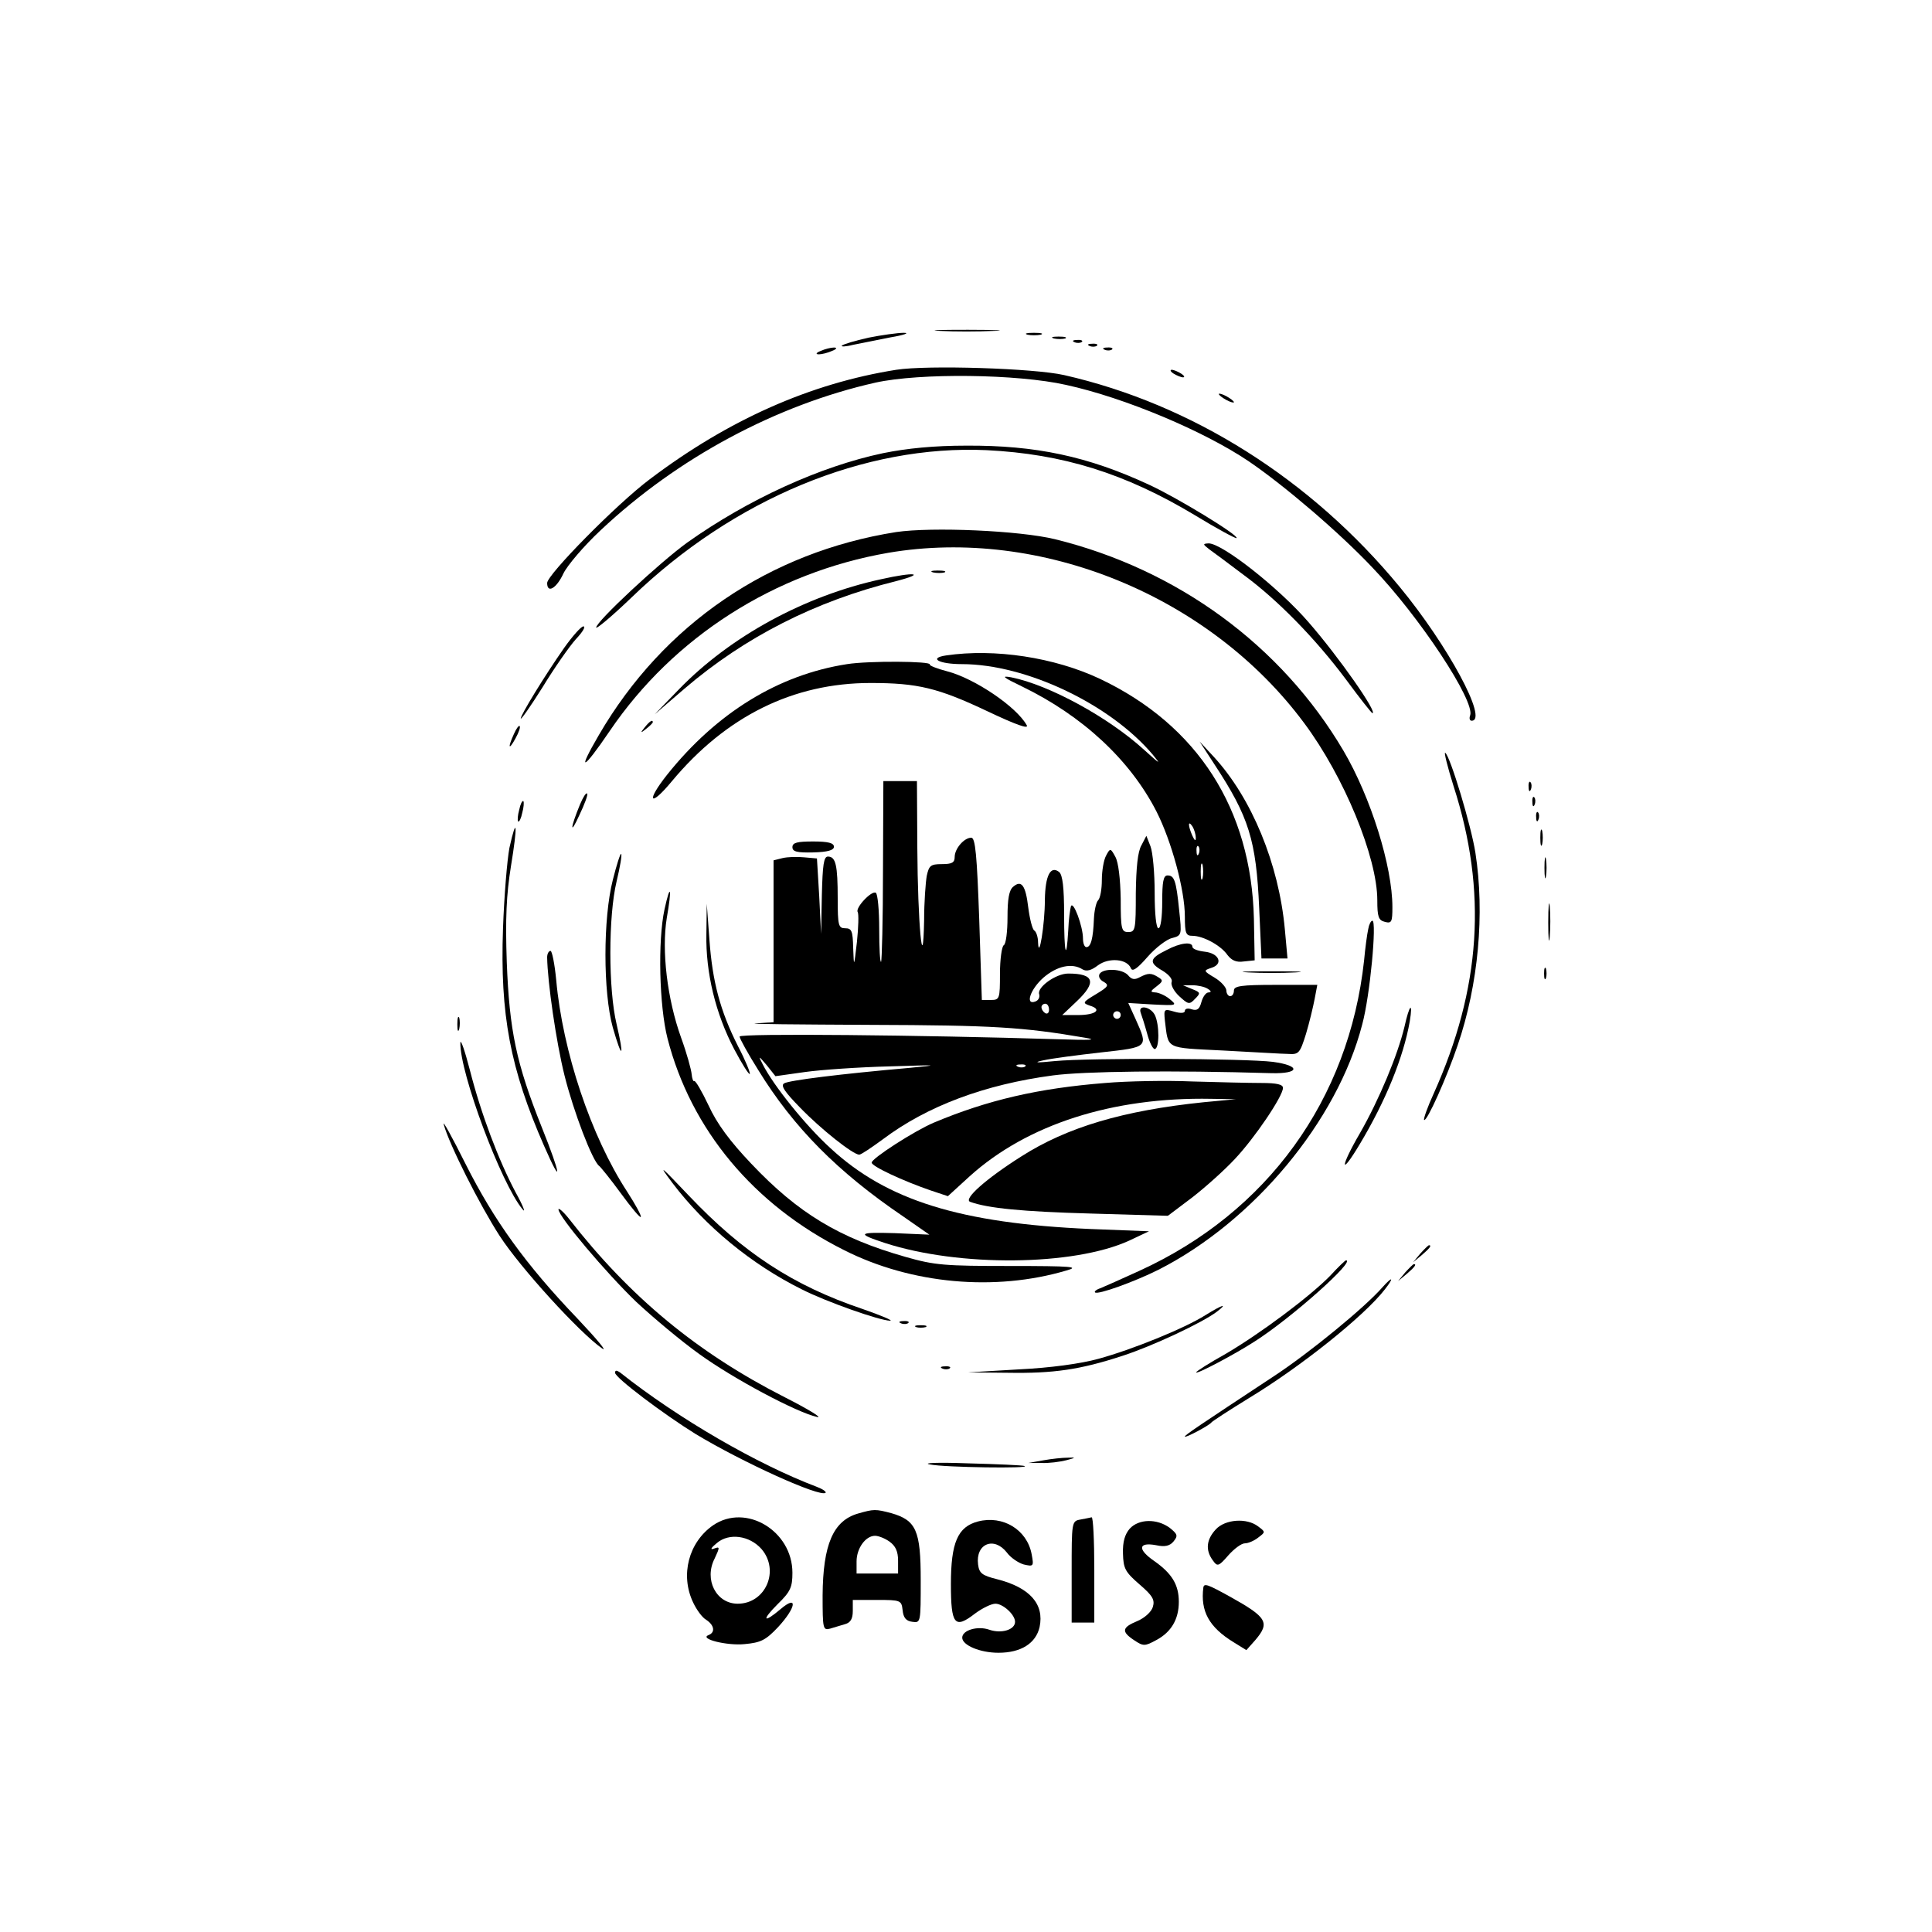 <?xml version="1.0" standalone="no"?>
<!DOCTYPE svg PUBLIC "-//W3C//DTD SVG 20010904//EN"
 "http://www.w3.org/TR/2001/REC-SVG-20010904/DTD/svg10.dtd">
<svg version="1.0" xmlns="http://www.w3.org/2000/svg"
 width="512pt" height="512pt" viewBox="0 0 512 512"
 preserveAspectRatio="xMidYMid meet">
<g transform="translate(0,512) scale(0.1,-0.1)"
fill="#000000" stroke="none">
<path d="M2492 4243 c37 -2 100 -2 140 0 40 1 10 3 -67 3 -77 0 -110 -1 -73
-3z"/>
<path d="M2301 4225 c-35 -8 -66 -17 -70 -21 -3 -3 10 -3 29 2 19 4 64 13 100
20 36 6 52 12 35 12 -16 0 -59 -6 -94 -13z"/>
<path d="M2723 4233 c9 -2 25 -2 35 0 9 3 1 5 -18 5 -19 0 -27 -2 -17 -5z"/>
<path d="M2793 4223 c9 -2 23 -2 30 0 6 3 -1 5 -18 5 -16 0 -22 -2 -12 -5z"/>
<path d="M2848 4213 c7 -3 16 -2 19 1 4 3 -2 6 -13 5 -11 0 -14 -3 -6 -6z"/>
<path d="M2888 4203 c7 -3 16 -2 19 1 4 3 -2 6 -13 5 -11 0 -14 -3 -6 -6z"/>
<path d="M2175 4190 c-13 -5 -14 -9 -5 -9 8 0 24 4 35 9 13 5 14 9 5 9 -8 0
-24 -4 -35 -9z"/>
<path d="M2928 4193 c7 -3 16 -2 19 1 4 3 -2 6 -13 5 -11 0 -14 -3 -6 -6z"/>
<path d="M2375 4140 c-227 -36 -444 -132 -653 -290 -88 -66 -272 -253 -272
-275 0 -29 25 -14 43 25 10 21 54 73 99 115 204 192 466 332 728 391 118 26
376 23 505 -6 156 -34 367 -123 485 -203 94 -64 239 -188 326 -280 126 -131
274 -356 260 -393 -3 -8 -1 -14 4 -14 45 0 -63 200 -191 355 -235 285 -550
484 -889 561 -79 18 -362 27 -445 14z"/>
<path d="M3110 4130 c8 -5 20 -10 25 -10 6 0 3 5 -5 10 -8 5 -19 10 -25 10 -5
0 -3 -5 5 -10z"/>
<path d="M3230 4076 c0 -3 9 -10 20 -16 11 -6 20 -8 20 -6 0 3 -9 10 -20 16
-11 6 -20 8 -20 6z"/>
<path d="M2340 3919 c-166 -35 -357 -122 -519 -237 -72 -52 -241 -209 -241
-225 0 -5 42 30 93 79 271 262 619 406 942 391 201 -10 366 -61 551 -172 59
-36 109 -63 111 -61 7 7 -159 108 -231 141 -163 76 -302 105 -485 104 -85 0
-157 -7 -221 -20z"/>
<path d="M2375 3710 c-336 -53 -617 -244 -788 -538 -59 -101 -43 -95 29 11
169 249 437 420 738 472 404 69 852 -114 1102 -451 106 -142 194 -356 194
-470 0 -43 3 -53 20 -57 18 -5 20 0 20 39 0 108 -57 291 -130 415 -164 278
-439 480 -764 560 -94 23 -326 33 -421 19z"/>
<path d="M3205 3664 c11 -8 52 -38 90 -67 90 -66 191 -169 273 -279 36 -49 67
-88 69 -88 15 0 -88 148 -170 242 -79 91 -228 208 -264 208 -16 -1 -16 -2 2
-16z"/>
<path d="M2473 3603 c9 -2 23 -2 30 0 6 3 -1 5 -18 5 -16 0 -22 -2 -12 -5z"/>
<path d="M2335 3585 c-203 -44 -400 -152 -535 -291 l-65 -67 79 68 c160 137
347 232 561 285 81 21 49 25 -40 5z"/>
<path d="M1495 3403 c-53 -76 -114 -176 -115 -187 0 -5 26 32 58 83 31 51 71
108 88 127 18 19 27 34 20 34 -6 0 -29 -26 -51 -57z"/>
<path d="M2507 3383 c-47 -7 -19 -23 42 -23 170 0 393 -106 506 -240 23 -28
19 -25 -22 12 -95 87 -253 173 -353 193 -28 5 -22 0 28 -24 161 -78 287 -195
357 -332 40 -79 75 -208 75 -278 0 -45 3 -51 20 -51 29 0 76 -26 93 -51 11
-14 23 -20 43 -17 l29 3 -2 110 c-7 291 -149 513 -408 636 -121 57 -279 81
-408 62z m662 -483 c0 -10 -3 -8 -9 5 -12 27 -12 43 0 25 5 -8 9 -22 9 -30z
m8 -42 c-3 -8 -6 -5 -6 6 -1 11 2 17 5 13 3 -3 4 -12 1 -19z m10 -65 c-3 -10
-5 -2 -5 17 0 19 2 27 5 18 2 -10 2 -26 0 -35z"/>
<path d="M2245 3360 c-182 -28 -346 -129 -477 -293 -57 -72 -46 -88 12 -18
144 173 322 261 527 261 125 0 179 -13 310 -75 76 -36 110 -48 104 -37 -27 49
-138 124 -211 143 -27 7 -47 15 -46 18 6 9 -163 10 -219 1z"/>
<path d="M1709 3193 c-13 -16 -12 -17 4 -4 9 7 17 15 17 17 0 8 -8 3 -21 -13z"/>
<path d="M1362 3175 c-17 -37 -14 -45 4 -12 9 16 14 31 11 33 -2 2 -9 -7 -15
-21z"/>
<path d="M3218 3095 c92 -140 111 -201 119 -382 l6 -133 35 0 34 0 -7 77 c-16
174 -88 348 -188 457 l-38 41 39 -60z"/>
<path d="M3852 3037 c90 -279 73 -536 -53 -816 -16 -35 -27 -66 -25 -69 7 -6
60 112 89 198 55 161 72 349 47 510 -11 71 -67 257 -80 265 -4 3 6 -37 22 -88z"/>
<path d="M2340 2813 c0 -130 -3 -239 -5 -242 -3 -2 -5 37 -5 87 0 50 -4 93 -9
96 -11 7 -55 -40 -48 -51 3 -5 2 -40 -2 -79 -8 -68 -8 -69 -10 -16 -1 45 -4
52 -21 52 -18 0 -20 7 -20 79 0 88 -5 111 -26 111 -11 0 -14 -22 -16 -102 l-2
-103 -5 100 -6 100 -34 3 c-19 2 -44 1 -57 -2 l-24 -6 0 -215 0 -214 -47 -3
c-27 -2 110 -3 303 -4 327 -1 405 -6 569 -34 36 -6 16 -7 -75 -4 -354 11 -840
16 -840 7 0 -5 22 -45 49 -88 94 -153 211 -271 385 -389 l69 -48 -91 4 c-99 3
-103 -1 -27 -26 197 -64 500 -61 647 6 l53 25 -155 6 c-345 15 -540 76 -689
214 -66 60 -152 167 -180 223 -12 23 -11 23 11 -3 l23 -29 78 11 c43 6 144 13
225 15 130 4 136 4 52 -4 -182 -16 -319 -33 -332 -41 -10 -6 2 -23 42 -64 56
-58 141 -125 157 -125 5 0 33 19 63 41 117 88 270 145 450 169 82 11 313 14
579 6 76 -2 79 20 4 30 -73 9 -484 11 -578 2 -49 -5 -58 -4 -30 2 22 5 91 14
153 21 126 14 125 13 92 87 l-20 44 66 -4 c63 -3 65 -3 43 15 -11 9 -29 17
-38 17 -13 1 -13 3 4 16 17 13 18 16 5 24 -19 12 -27 12 -50 0 -13 -7 -21 -6
-30 5 -15 18 -66 20 -76 4 -4 -7 1 -16 11 -21 15 -9 12 -13 -21 -33 -35 -21
-36 -23 -16 -30 34 -10 16 -25 -31 -25 l-42 0 38 36 c54 51 47 74 -22 74 -33
0 -84 -37 -77 -55 2 -8 -2 -16 -10 -19 -28 -11 -14 32 21 63 36 31 76 40 104
22 10 -6 23 -3 41 11 29 21 77 17 87 -8 4 -10 17 -1 44 30 21 24 51 47 65 50
26 7 26 8 19 73 -8 80 -13 93 -31 93 -11 0 -14 -17 -14 -70 0 -40 -4 -70 -10
-70 -6 0 -10 38 -10 94 0 52 -5 107 -11 123 l-11 28 -13 -25 c-10 -17 -14 -59
-15 -127 0 -96 -1 -103 -20 -103 -18 0 -20 7 -20 88 -1 53 -6 96 -14 111 -13
24 -14 24 -25 3 -6 -11 -11 -40 -11 -64 0 -24 -4 -48 -10 -54 -5 -5 -10 -27
-11 -49 -2 -52 -8 -75 -20 -75 -5 0 -9 10 -9 23 0 32 -26 102 -32 85 -2 -7 -6
-35 -7 -63 -5 -87 -11 -62 -11 42 0 71 -4 104 -13 112 -23 18 -37 -9 -38 -74
0 -65 -16 -162 -18 -113 0 15 -5 29 -10 32 -5 3 -12 30 -16 61 -7 59 -18 74
-40 55 -11 -9 -15 -33 -15 -81 0 -37 -4 -71 -10 -74 -5 -3 -10 -37 -10 -76 0
-66 -1 -69 -24 -69 l-24 0 -7 215 c-6 167 -10 215 -21 215 -19 0 -44 -29 -44
-51 0 -15 -7 -19 -34 -19 -30 0 -34 -4 -40 -31 -3 -17 -7 -70 -7 -118 -3 -159
-17 -5 -18 192 l-1 177 -44 0 -45 0 -1 -237z m440 -369 c0 -8 -4 -12 -10 -9
-5 3 -10 10 -10 16 0 5 5 9 10 9 6 0 10 -7 10 -16z m190 -14 c0 -5 -4 -10 -10
-10 -5 0 -10 5 -10 10 0 6 5 10 10 10 6 0 10 -4 10 -10z m-253 -136 c-3 -3
-12 -4 -19 -1 -8 3 -5 6 6 6 11 1 17 -2 13 -5z"/>
<path d="M4051 3034 c0 -11 3 -14 6 -6 3 7 2 16 -1 19 -3 4 -6 -2 -5 -13z"/>
<path d="M1537 2988 c-26 -63 -27 -84 -2 -29 14 29 24 56 21 58 -3 3 -11 -10
-19 -29z"/>
<path d="M4061 2994 c0 -11 3 -14 6 -6 3 7 2 16 -1 19 -3 4 -6 -2 -5 -13z"/>
<path d="M1376 2974 c-4 -14 -5 -28 -3 -31 3 -2 8 8 11 23 4 14 5 28 3 31 -3
2 -8 -8 -11 -23z"/>
<path d="M4071 2954 c0 -11 3 -14 6 -6 3 7 2 16 -1 19 -3 4 -6 -2 -5 -13z"/>
<path d="M1350 2873 c-6 -32 -14 -128 -17 -214 -8 -228 19 -371 109 -576 49
-112 45 -78 -6 49 -68 170 -86 257 -93 438 -4 117 -1 179 11 254 18 109 16
139 -4 49z"/>
<path d="M4082 2900 c0 -19 2 -27 5 -17 2 9 2 25 0 35 -3 9 -5 1 -5 -18z"/>
<path d="M2100 2875 c0 -12 12 -15 55 -14 39 1 55 6 55 15 0 10 -15 14 -55 14
-42 0 -55 -3 -55 -15z"/>
<path d="M1624 2788 c-26 -102 -26 -297 0 -391 25 -87 31 -81 10 9 -22 92 -22
286 0 378 9 38 15 71 12 73 -2 2 -12 -29 -22 -69z"/>
<path d="M4093 2820 c0 -25 2 -35 4 -22 2 12 2 32 0 45 -2 12 -4 2 -4 -23z"/>
<path d="M1761 2710 c-18 -83 -14 -256 8 -342 62 -241 228 -441 468 -561 178
-90 400 -110 589 -54 36 10 17 12 -150 12 -172 0 -199 2 -276 24 -176 50 -285
116 -409 247 -57 60 -91 106 -113 154 -18 38 -35 67 -38 65 -3 -2 -6 7 -7 18
-1 12 -13 56 -28 97 -37 103 -52 231 -38 317 14 80 10 96 -6 23z"/>
<path d="M4103 2675 c0 -44 2 -61 4 -37 2 23 2 59 0 80 -2 20 -4 1 -4 -43z"/>
<path d="M1872 2644 c-2 -101 24 -210 74 -305 20 -38 39 -68 41 -65 2 2 -11
35 -31 73 -48 95 -68 172 -76 283 l-7 95 -1 -81z"/>
<path d="M3626 2658 c-3 -13 -8 -50 -11 -83 -40 -369 -256 -668 -596 -823 -46
-21 -93 -42 -103 -46 -10 -3 -17 -9 -14 -11 7 -7 104 28 168 60 252 128 474
394 540 650 21 77 39 275 27 275 -4 0 -9 -10 -11 -22z"/>
<path d="M3091 2602 c-45 -22 -47 -33 -11 -54 17 -10 28 -23 25 -30 -3 -8 6
-25 20 -38 24 -22 27 -23 42 -7 15 15 15 17 -8 26 l-24 10 25 0 c14 0 32 -4
40 -9 10 -6 11 -10 3 -10 -7 0 -15 -11 -19 -25 -5 -19 -11 -24 -25 -20 -11 4
-19 2 -19 -4 0 -6 -11 -7 -28 -2 -27 8 -28 7 -25 -23 10 -78 -2 -72 155 -80
79 -4 156 -9 172 -9 28 -2 31 2 47 53 9 30 19 72 23 93 l7 37 -111 0 c-91 0
-110 -3 -110 -15 0 -8 -4 -15 -10 -15 -5 0 -10 7 -10 15 0 8 -14 24 -31 34
-30 18 -30 19 -9 26 33 10 21 39 -18 43 -17 2 -32 7 -32 13 0 14 -32 11 -69
-9z"/>
<path d="M1450 2583 c1 -66 24 -225 46 -313 24 -96 74 -227 92 -240 4 -3 30
-35 57 -72 27 -37 51 -66 53 -63 3 2 -14 33 -36 67 -96 147 -171 372 -188 561
-4 42 -11 77 -15 77 -5 0 -9 -8 -9 -17z"/>
<path d="M4092 2540 c0 -14 2 -19 5 -12 2 6 2 18 0 25 -3 6 -5 1 -5 -13z"/>
<path d="M3308 2543 c34 -2 90 -2 125 0 34 2 6 3 -63 3 -69 0 -97 -1 -62 -3z"/>
<path d="M3023 2436 c3 -8 11 -33 17 -55 6 -23 15 -41 20 -41 13 0 13 66 0 91
-12 22 -45 27 -37 5z"/>
<path d="M3722 2399 c-18 -75 -67 -193 -118 -282 -53 -91 -53 -117 -1 -30 69
115 116 230 133 326 9 55 -1 45 -14 -14z"/>
<path d="M1212 2405 c0 -16 2 -22 5 -12 2 9 2 23 0 30 -3 6 -5 -1 -5 -18z"/>
<path d="M1220 2357 c-2 -79 108 -374 165 -442 9 -11 1 10 -19 46 -44 83 -91
206 -121 324 -13 50 -24 82 -25 72z"/>
<path d="M2929 2250 c-177 -14 -311 -45 -454 -105 -52 -22 -165 -95 -165 -106
0 -10 84 -49 157 -74 l45 -15 58 53 c152 137 378 210 640 205 l65 -1 -85 -8
c-213 -22 -362 -66 -484 -144 -93 -59 -154 -113 -135 -120 47 -17 138 -26 319
-31 l205 -6 65 49 c36 28 86 73 112 101 53 56 128 167 128 189 0 9 -16 13 -57
13 -32 0 -114 2 -183 4 -69 3 -173 1 -231 -4z"/>
<path d="M1176 2140 c14 -52 95 -213 148 -295 55 -85 212 -257 271 -298 17
-12 -13 24 -65 79 -137 143 -221 260 -296 409 -36 72 -62 119 -58 105z"/>
<path d="M1782 1985 c87 -115 210 -216 343 -282 65 -33 207 -83 234 -83 9 0
-24 14 -73 31 -184 62 -317 149 -462 302 -75 79 -81 84 -42 32z"/>
<path d="M1480 1915 c0 -19 126 -168 206 -245 44 -41 119 -104 168 -139 90
-65 257 -154 311 -166 17 -4 -22 20 -85 52 -232 118 -410 265 -572 473 -15 19
-28 30 -28 25z"/>
<path d="M3764 1798 l-19 -23 23 19 c21 18 27 26 19 26 -2 0 -12 -10 -23 -22z"/>
<path d="M3525 1739 c-55 -56 -185 -153 -277 -207 -43 -24 -78 -46 -78 -49 0
-6 101 47 155 82 96 61 269 215 242 215 -2 0 -21 -18 -42 -41z"/>
<path d="M3724 1748 l-19 -23 23 19 c21 18 27 26 19 26 -2 0 -12 -10 -23 -22z"/>
<path d="M3664 1709 c-47 -54 -195 -175 -288 -236 -200 -132 -236 -156 -236
-160 0 -5 64 29 70 37 3 4 48 33 100 65 137 83 305 217 360 288 25 32 21 36
-6 6z"/>
<path d="M3195 1635 c-57 -36 -196 -92 -284 -116 -47 -13 -128 -24 -211 -28
l-135 -8 106 -1 c121 -2 191 8 304 45 80 26 212 88 250 117 30 23 15 19 -30
-9z"/>
<path d="M2388 1613 c7 -3 16 -2 19 1 4 3 -2 6 -13 5 -11 0 -14 -3 -6 -6z"/>
<path d="M2428 1603 c6 -2 18 -2 25 0 6 3 1 5 -13 5 -14 0 -19 -2 -12 -5z"/>
<path d="M2498 1493 c7 -3 16 -2 19 1 4 3 -2 6 -13 5 -11 0 -14 -3 -6 -6z"/>
<path d="M1630 1482 c0 -13 129 -110 213 -162 124 -75 331 -169 345 -156 2 3
-8 10 -24 16 -156 59 -366 180 -521 303 -9 6 -13 6 -13 -1z"/>
<path d="M2765 1250 l-40 -7 35 0 c19 -1 49 3 65 7 27 7 27 8 5 7 -14 0 -43
-3 -65 -7z"/>
<path d="M2465 1239 c38 -8 271 -11 250 -4 -5 2 -73 5 -150 7 -81 3 -123 1
-100 -3z"/>
<path d="M2274 1109 c-66 -19 -93 -82 -94 -217 0 -89 1 -93 20 -88 11 3 29 9
40 12 14 4 20 14 20 35 l0 29 64 0 c63 0 65 -1 68 -27 2 -20 9 -29 26 -31 22
-3 22 -2 22 111 0 131 -12 158 -78 177 -42 11 -46 11 -88 -1z m84 -75 c15 -11
22 -25 22 -50 l0 -34 -55 0 -55 0 0 32 c0 35 24 68 49 68 9 0 27 -7 39 -16z"/>
<path d="M1890 1078 c-65 -45 -88 -132 -53 -205 9 -19 24 -40 35 -46 21 -14
24 -33 6 -40 -27 -10 49 -29 96 -24 42 4 55 10 88 45 48 52 53 87 7 48 -46
-39 -52 -31 -8 13 34 33 39 45 39 83 0 111 -123 185 -210 126z m128 -63 c49
-57 11 -145 -63 -145 -57 0 -90 64 -61 120 14 30 14 32 -2 26 -11 -4 -8 2 8
15 32 27 86 20 118 -16z"/>
<path d="M2592 1088 c-54 -14 -72 -56 -72 -166 0 -108 10 -120 64 -78 19 14
43 26 54 26 20 0 52 -29 52 -48 0 -21 -36 -32 -68 -21 -31 11 -72 -1 -72 -21
0 -20 47 -40 96 -40 60 0 99 25 109 68 13 61 -26 105 -113 127 -40 10 -47 16
-50 39 -7 55 42 75 76 32 10 -14 31 -28 45 -32 26 -6 27 -5 21 27 -12 65 -76
104 -142 87z"/>
<path d="M2863 1093 c-23 -4 -23 -7 -23 -139 l0 -134 30 0 30 0 0 140 c0 77
-3 139 -7 139 -5 -1 -18 -4 -30 -6z"/>
<path d="M2994 1069 c-13 -15 -19 -35 -18 -66 1 -40 6 -49 44 -82 35 -30 41
-41 35 -60 -4 -13 -22 -29 -41 -37 -41 -17 -43 -28 -8 -51 24 -16 28 -16 59 1
39 21 59 55 59 101 0 45 -18 75 -65 108 -45 31 -43 51 5 42 23 -5 36 -2 46 10
12 15 11 19 -10 36 -34 25 -82 24 -106 -2z"/>
<path d="M3222 1067 c-25 -27 -28 -55 -8 -82 12 -17 15 -17 41 13 16 18 35 32
44 32 9 0 25 7 35 15 20 15 20 15 0 30 -30 23 -87 19 -112 -8z"/>
<path d="M3189 913 c-8 -63 15 -105 80 -145 l34 -21 24 27 c39 46 31 60 -68
115 -58 32 -68 36 -70 24z"/>
</g>
</svg>
